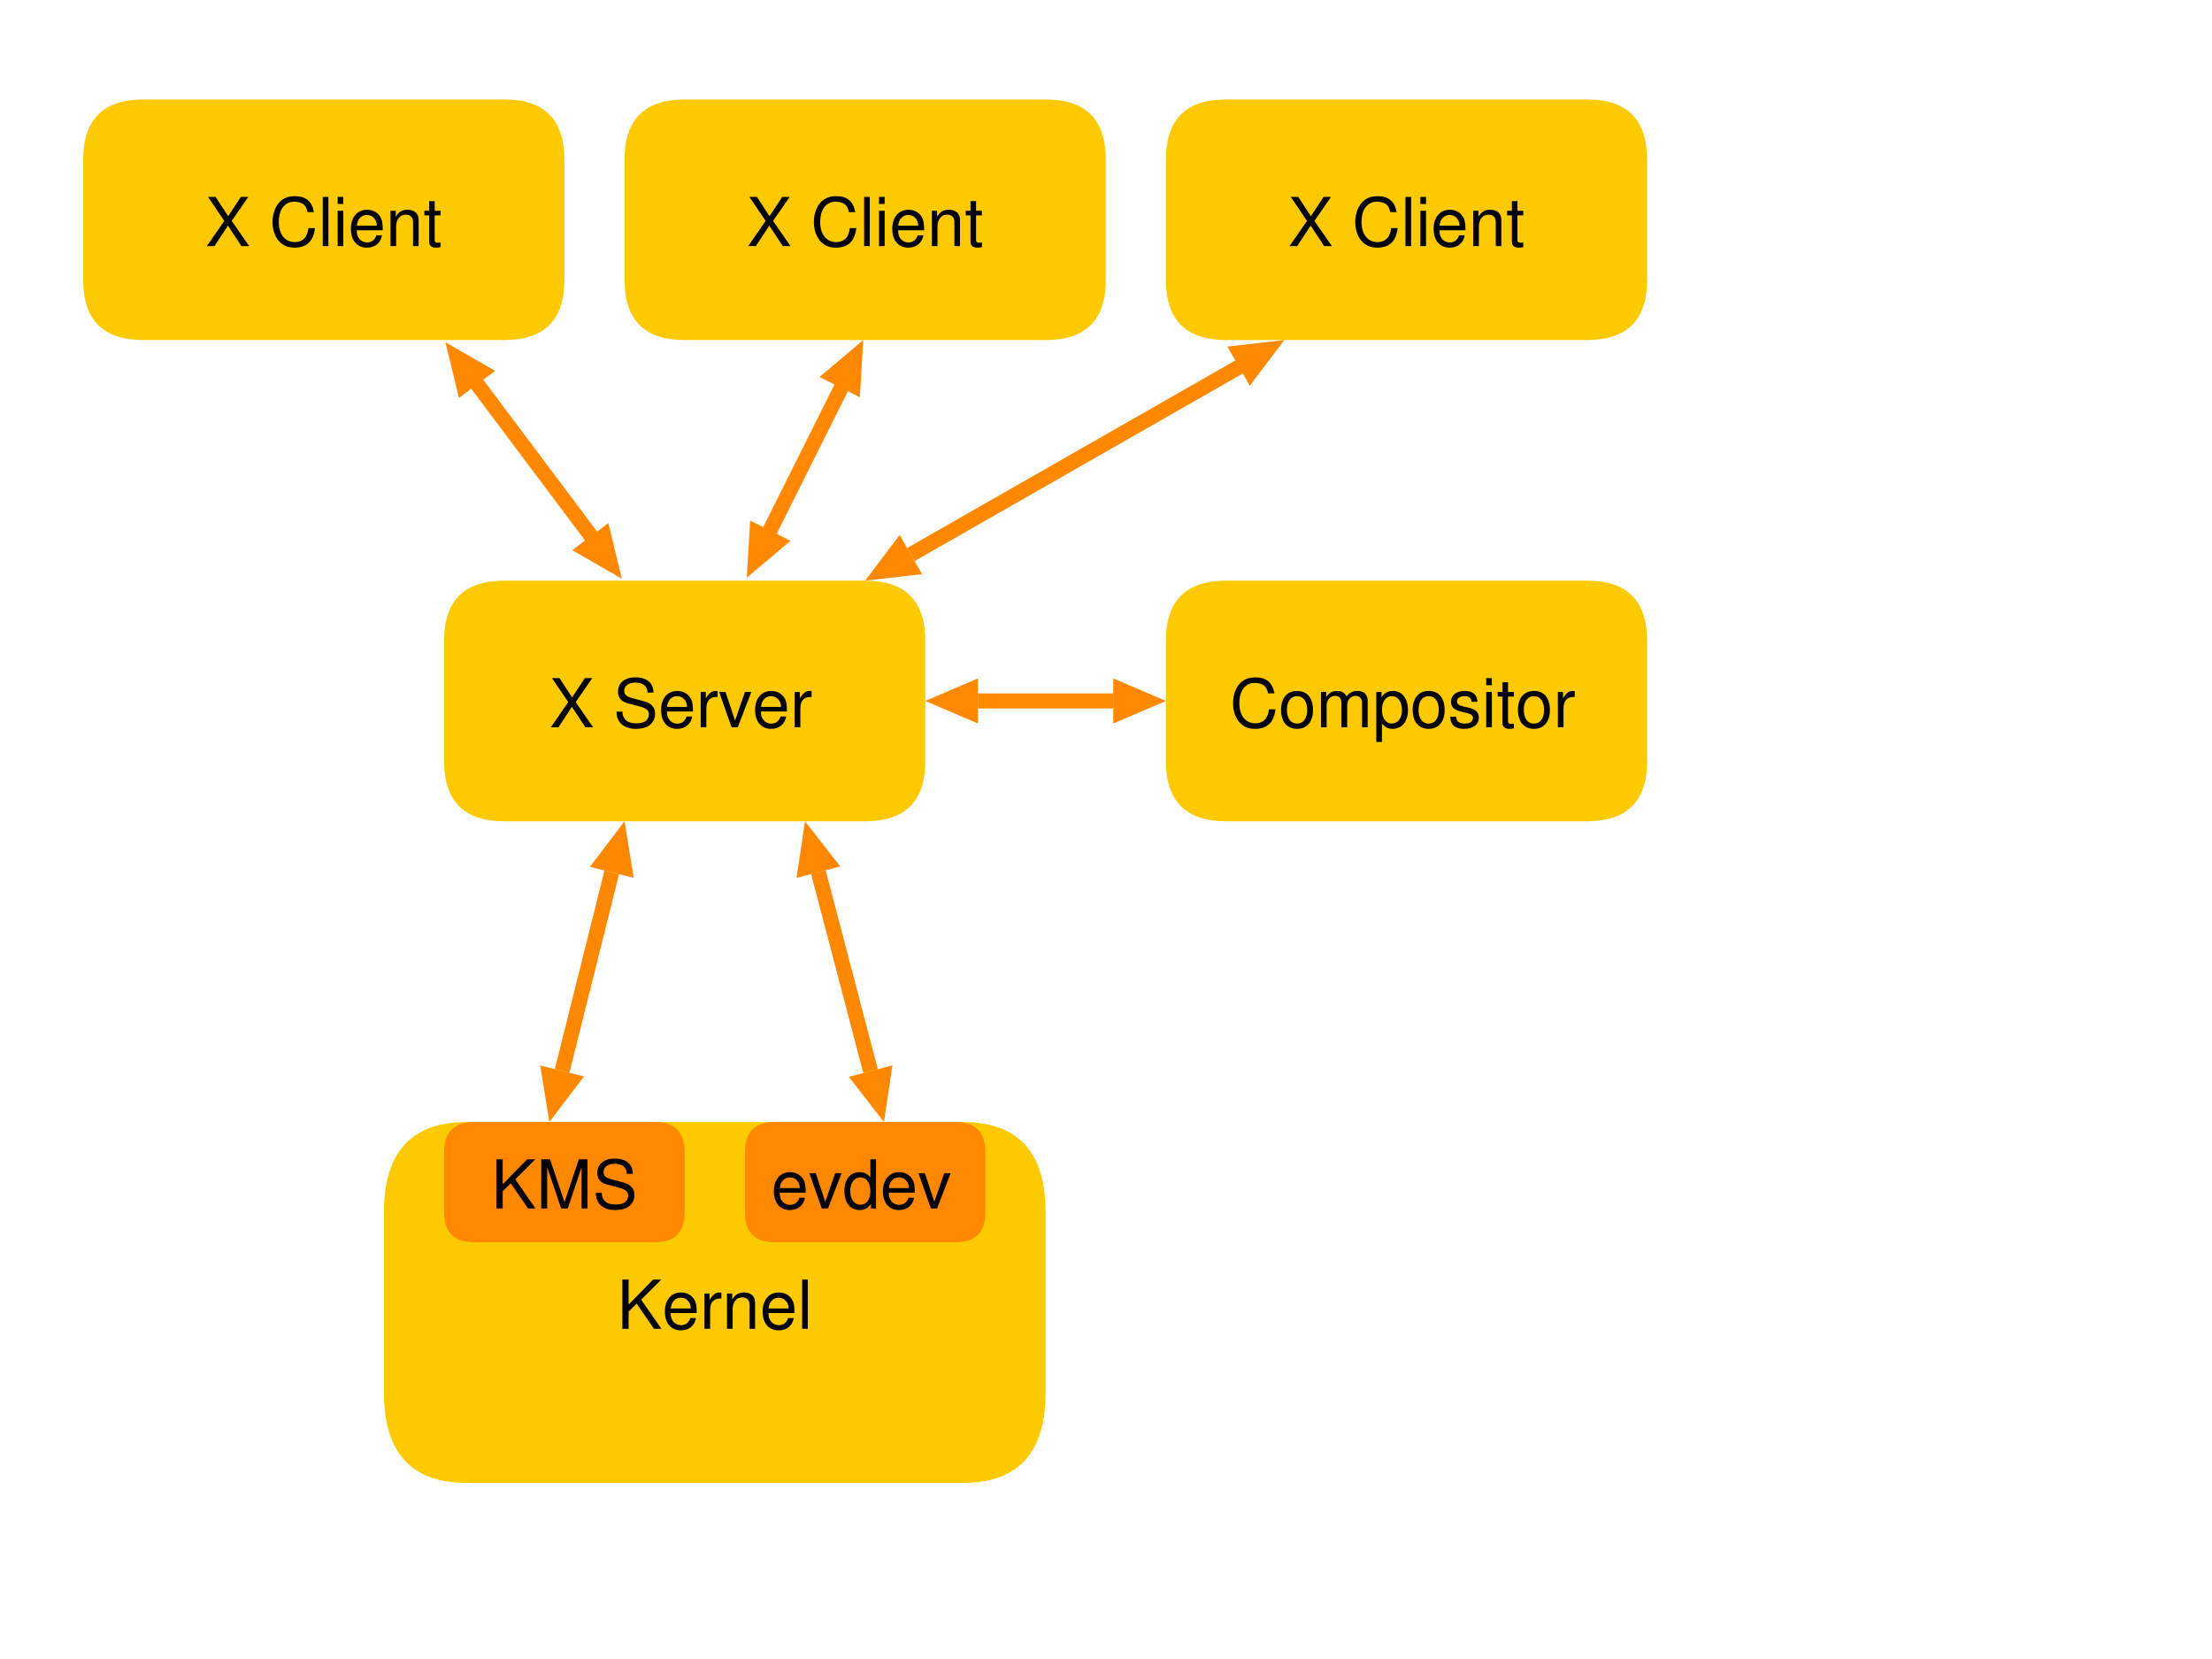 <?xml version="1.0" encoding="UTF-8" standalone="no"?>
<!-- Created with sK1/UniConvertor (http://sk1project.org/) -->

<svg
   xmlns:dc="http://purl.org/dc/elements/1.1/"
   xmlns:cc="http://creativecommons.org/ns#"
   xmlns:rdf="http://www.w3.org/1999/02/22-rdf-syntax-ns#"
   xmlns:svg="http://www.w3.org/2000/svg"
   xmlns="http://www.w3.org/2000/svg"
   xmlns:sodipodi="http://sodipodi.sourceforge.net/DTD/sodipodi-0.dtd"
   xmlns:inkscape="http://www.inkscape.org/namespaces/inkscape"
   width="1024"
   height="768"
   viewBox="0 0 819.2 614.4"
   id="svg3205"
   version="1.1"
   inkscape:version="0.48.2 r9819"
   sodipodi:docname="xarch.svg"
   style="fill-rule:evenodd"
   inkscape:export-filename="/home/neil/c/guadec-2012/xarch.png"
   inkscape:export-xdpi="90"
   inkscape:export-ydpi="90">
  <sodipodi:namedview
     pagecolor="#000000"
     bordercolor="#666666"
     borderopacity="1"
     objecttolerance="10"
     gridtolerance="10"
     guidetolerance="10"
     inkscape:pageopacity="1"
     inkscape:pageshadow="2"
     inkscape:window-width="1078"
     inkscape:window-height="708"
     id="namedview3359"
     showgrid="false"
     inkscape:zoom="0.56163429"
     inkscape:cx="383.63813"
     inkscape:cy="538.12215"
     inkscape:window-x="207"
     inkscape:window-y="27"
     inkscape:window-maximized="0"
     inkscape:current-layer="svg3205" />
  <defs
     id="defs3207">
    <marker
       id="ArrowEnd"
       viewBox="0 0 10 10"
       refX="0"
       refY="5"
       markerUnits="strokeWidth"
       markerWidth="4"
       markerHeight="3"
       orient="auto">
      <path
         d="M 0,0 10,5 0,10 z"
         id="path3210"
         inkscape:connector-curvature="0" />
    </marker>
    <marker
       id="ArrowStart"
       viewBox="0 0 10 10"
       refX="10"
       refY="5"
       markerUnits="strokeWidth"
       markerWidth="4"
       markerHeight="3"
       orient="auto">
      <path
         d="M 10,0 0,5 10,10 z"
         id="path3213"
         inkscape:connector-curvature="0" />
    </marker>
  </defs>
  <path
     inkscape:connector-curvature="0"
     id="path3217"
     d="m 30.808,59.107 0,44.553 c 0,14.851 7.426,22.277 22.277,22.277 l 133.66,0 c 14.851,0 22.277,-7.426 22.277,-22.277 l 0,-44.553 c 0,-14.861 -7.426,-22.277 -22.277,-22.277 l -133.66,0 c -14.851,0 -22.277,7.415 -22.277,22.277 z"
     style="fill:#fdca01;stroke:none;fill-opacity:1" />
  <path
     inkscape:connector-curvature="0"
     id="path3225"
     d="m 85.814,81.81 6.149,-8.896 -2.746,0 -4.718,7.156 -4.68,-7.156 -2.785,0 6.033,8.896 -6.459,9.319 2.823,0 4.989,-7.579 4.989,7.579 2.862,0 -6.458,-9.319 z m 30.437,-3.25 c -0.696,-3.983 -3.017,-5.916 -7,-5.916 -2.437,0 -4.409,0.772 -5.762,2.243 -1.663,1.817 -2.553,4.408 -2.553,7.349 0,3.015 0.928,5.569 2.63,7.346 1.431,1.433 3.21,2.129 5.569,2.129 4.448,0 6.961,-2.398 7.503,-7.232 l -2.398,0 c -0.193,1.277 -0.464,2.126 -0.812,2.824 -0.773,1.507 -2.32,2.359 -4.254,2.359 -3.636,0 -5.917,-2.901 -5.917,-7.426 0,-4.681 2.205,-7.542 5.724,-7.542 1.47,0 2.823,0.426 3.597,1.121 0.657,0.619 1.044,1.391 1.315,2.745 l 2.359,0 z m 5.366,-5.646 -2.088,0 0,18.215 2.088,0 0,-18.215 z m 5.521,5.143 -2.089,0 0,13.071 2.089,0 0,-13.071 z m 0,-5.143 -2.089,0 0,2.631 2.089,0 0,-2.631 z m 14.609,12.376 c 0,-2.01 -0.155,-3.21 -0.503,-4.176 -0.851,-2.129 -2.862,-3.443 -5.298,-3.443 -3.636,0 -5.995,2.785 -5.995,7.077 0,4.294 2.282,6.963 5.917,6.963 3.017,0 5.105,-1.703 5.608,-4.564 l -2.088,0 c -0.58,1.74 -1.74,2.631 -3.442,2.631 -1.315,0 -2.437,-0.582 -3.133,-1.703 -0.503,-0.735 -0.657,-1.47 -0.696,-2.785 l 9.63,0 z m -9.591,-1.7 c 0.193,-2.438 1.663,-3.985 3.751,-3.985 2.05,0 3.636,1.703 3.636,3.829 0,0.04 0,0.116 -0.039,0.156 l -7.348,0 z m 12.463,-5.532 0,13.071 2.088,0 0,-7.23 c 0,-2.671 1.431,-4.411 3.558,-4.411 1.663,0 2.707,1.007 2.707,2.592 l 0,9.049 2.05,0 0,-9.901 c 0,-2.166 -1.624,-3.557 -4.138,-3.557 -1.934,0 -3.171,0.735 -4.332,2.592 l 0,-2.205 -1.934,0 z m 18.535,0 -2.166,0 0,-3.596 -2.05,0 0,3.596 -1.779,0 0,1.703 1.779,0 0,9.861 c 0,1.314 0.89,2.089 2.514,2.089 0.503,0 1.006,-0.04 1.702,-0.193 l 0,-1.74 c -0.271,0.077 -0.619,0.114 -1.006,0.114 -0.89,0 -1.16,-0.27 -1.16,-1.198 l 0,-8.933 2.166,0 0,-1.703 z m 0.619,13.071"
     style="fill:#000000;stroke:none" />
  <path
     inkscape:connector-curvature="0"
     id="path3227"
     d="m 231.298,59.107 0,44.553 c 0,14.851 7.426,22.277 22.277,22.277 l 133.66,0 c 14.851,0 22.277,-7.426 22.277,-22.277 l 0,-44.553 c 0,-14.861 -7.426,-22.277 -22.277,-22.277 l -133.66,0 c -14.851,0 -22.277,7.415 -22.277,22.277 z"
     style="fill:#fdca01;stroke:none;fill-opacity:1" />
  <path
     inkscape:connector-curvature="0"
     id="path3235"
     d="m 286.304,81.81 6.148,-8.896 -2.745,0 -4.72,7.156 -4.678,-7.156 -2.785,0 6.032,8.896 -6.458,9.319 2.824,0 4.987,-7.579 4.99,7.579 2.861,0 -6.458,-9.319 z m 30.437,-3.25 c -0.698,-3.983 -3.017,-5.916 -7.002,-5.916 -2.436,0 -4.408,0.772 -5.762,2.243 -1.663,1.817 -2.552,4.408 -2.552,7.349 0,3.015 0.928,5.569 2.631,7.346 1.431,1.433 3.208,2.129 5.569,2.129 4.445,0 6.96,-2.398 7.502,-7.232 l -2.398,0 c -0.193,1.277 -0.463,2.126 -0.812,2.824 -0.775,1.507 -2.322,2.359 -4.255,2.359 -3.636,0 -5.916,-2.901 -5.916,-7.426 0,-4.681 2.203,-7.542 5.723,-7.542 1.47,0 2.824,0.426 3.596,1.121 0.658,0.619 1.045,1.391 1.314,2.745 l 2.361,0 z m 5.366,-5.646 -2.089,0 0,18.215 2.089,0 0,-18.215 z m 5.52,5.143 -2.089,0 0,13.071 2.089,0 0,-13.071 z m 0,-5.143 -2.089,0 0,2.631 2.089,0 0,-2.631 z m 14.609,12.376 c 0,-2.01 -0.153,-3.21 -0.502,-4.176 -0.851,-2.129 -2.861,-3.443 -5.297,-3.443 -3.636,0 -5.995,2.785 -5.995,7.077 0,4.294 2.282,6.963 5.916,6.963 3.017,0 5.106,-1.703 5.609,-4.564 l -2.089,0 c -0.579,1.74 -1.74,2.631 -3.441,2.631 -1.317,0 -2.438,-0.582 -3.134,-1.703 -0.502,-0.735 -0.658,-1.47 -0.696,-2.785 l 9.628,0 z m -9.591,-1.7 c 0.193,-2.438 1.663,-3.985 3.752,-3.985 2.049,0 3.636,1.703 3.636,3.829 0,0.04 0,0.116 -0.04,0.156 l -7.349,0 z m 12.463,-5.532 0,13.071 2.089,0 0,-7.23 c 0,-2.671 1.431,-4.411 3.559,-4.411 1.663,0 2.705,1.007 2.705,2.592 l 0,9.049 2.052,0 0,-9.901 c 0,-2.166 -1.626,-3.557 -4.139,-3.557 -1.936,0 -3.173,0.735 -4.332,2.592 l 0,-2.205 -1.936,0 z m 18.537,0 -2.166,0 0,-3.596 -2.049,0 0,3.596 -1.78,0 0,1.703 1.78,0 0,9.861 c 0,1.314 0.889,2.089 2.512,2.089 0.502,0 1.007,-0.04 1.703,-0.193 l 0,-1.74 c -0.272,0.077 -0.619,0.114 -1.007,0.114 -0.889,0 -1.158,-0.27 -1.158,-1.198 l 0,-8.933 2.166,0 0,-1.703 z m 0.619,13.071"
     style="fill:#000000;stroke:none" />
  <path
     inkscape:connector-curvature="0"
     id="path3237"
     d="m 431.788,59.107 0,44.553 c 0,14.851 7.426,22.277 22.277,22.277 l 133.66,0 c 14.851,0 22.277,-7.426 22.277,-22.277 l 0,-44.553 c 0,-14.861 -7.426,-22.277 -22.277,-22.277 l -133.66,0 c -14.851,0 -22.277,7.415 -22.277,22.277 z"
     style="fill:#fdca01;stroke:none;fill-opacity:1" />
  <path
     inkscape:connector-curvature="0"
     id="path3245"
     d="m 486.794,81.81 6.148,-8.896 -2.745,0 -4.72,7.156 -4.678,-7.156 -2.785,0 6.032,8.896 -6.458,9.319 2.824,0 4.987,-7.579 4.99,7.579 2.861,0 -6.458,-9.319 z m 30.437,-3.25 c -0.698,-3.983 -3.017,-5.916 -7.002,-5.916 -2.436,0 -4.408,0.772 -5.762,2.243 -1.663,1.817 -2.552,4.408 -2.552,7.349 0,3.015 0.928,5.569 2.631,7.346 1.431,1.433 3.208,2.129 5.569,2.129 4.445,0 6.96,-2.398 7.502,-7.232 l -2.398,0 c -0.193,1.277 -0.463,2.126 -0.812,2.824 -0.775,1.507 -2.322,2.359 -4.255,2.359 -3.636,0 -5.916,-2.901 -5.916,-7.426 0,-4.681 2.203,-7.542 5.723,-7.542 1.47,0 2.824,0.426 3.596,1.121 0.658,0.619 1.045,1.391 1.314,2.745 l 2.361,0 z m 5.366,-5.646 -2.089,0 0,18.215 2.089,0 0,-18.215 z m 5.52,5.143 -2.089,0 0,13.071 2.089,0 0,-13.071 z m 0,-5.143 -2.089,0 0,2.631 2.089,0 0,-2.631 z m 14.609,12.376 c 0,-2.01 -0.153,-3.21 -0.502,-4.176 -0.851,-2.129 -2.861,-3.443 -5.297,-3.443 -3.636,0 -5.995,2.785 -5.995,7.077 0,4.294 2.282,6.963 5.916,6.963 3.017,0 5.106,-1.703 5.609,-4.564 l -2.089,0 c -0.579,1.74 -1.74,2.631 -3.441,2.631 -1.317,0 -2.438,-0.582 -3.134,-1.703 -0.502,-0.735 -0.658,-1.47 -0.696,-2.785 l 9.628,0 z m -9.591,-1.7 c 0.193,-2.438 1.663,-3.985 3.752,-3.985 2.049,0 3.636,1.703 3.636,3.829 0,0.04 0,0.116 -0.04,0.156 l -7.349,0 z m 12.463,-5.532 0,13.071 2.089,0 0,-7.23 c 0,-2.671 1.431,-4.411 3.559,-4.411 1.663,0 2.705,1.007 2.705,2.592 l 0,9.049 2.052,0 0,-9.901 c 0,-2.166 -1.626,-3.557 -4.138,-3.557 -1.936,0 -3.173,0.735 -4.332,2.592 l 0,-2.205 -1.936,0 z m 18.537,0 -2.166,0 0,-3.596 -2.049,0 0,3.596 -1.78,0 0,1.703 1.78,0 0,9.861 c 0,1.314 0.889,2.089 2.512,2.089 0.502,0 1.007,-0.04 1.703,-0.193 l 0,-1.74 c -0.272,0.077 -0.619,0.114 -1.007,0.114 -0.889,0 -1.158,-0.27 -1.158,-1.198 l 0,-8.933 2.166,0 0,-1.703 z m 0.619,13.071"
     style="fill:#000000;stroke:none" />
  <path
     inkscape:connector-curvature="0"
     id="path3247"
     d="m 164.468,237.321 0,44.554 c 0,14.851 7.426,22.277 22.277,22.277 l 133.66,0 c 14.851,0 22.277,-7.426 22.277,-22.277 l 0,-44.554 c 0,-14.861 -7.426,-22.277 -22.277,-22.277 l -133.66,0 c -14.851,0 -22.277,7.415 -22.277,22.277 z"
     style="fill:#fdca01;stroke:none;fill-opacity:1" />
  <path
     inkscape:connector-curvature="0"
     id="path3255"
     d="m 213.198,260.023 6.149,-8.896 -2.746,0 -4.718,7.156 -4.68,-7.156 -2.785,0 6.033,8.896 -6.458,9.32 2.823,0 4.989,-7.58 4.989,7.58 2.862,0 -6.459,-9.32 z m 28.813,-3.52 c -0.039,-3.596 -2.475,-5.646 -6.691,-5.646 -3.984,0 -6.459,2.049 -6.459,5.336 0,2.205 1.199,3.596 3.558,4.255 l 4.525,1.198 c 2.321,0.579 3.365,1.508 3.365,2.941 0,0.965 -0.541,1.97 -1.315,2.512 -0.696,0.502 -1.856,0.775 -3.326,0.775 -1.972,0 -3.326,-0.465 -4.215,-1.51 -0.657,-0.812 -0.967,-1.7 -0.928,-2.822 l -2.204,0 c 0.039,1.663 0.348,2.785 1.083,3.79 1.238,1.7 3.326,2.592 6.11,2.592 2.166,0 3.945,-0.502 5.105,-1.394 1.238,-0.965 2.011,-2.592 2.011,-4.176 0,-2.243 -1.392,-3.906 -3.867,-4.565 l -4.563,-1.238 c -2.205,-0.579 -3.017,-1.277 -3.017,-2.708 0,-1.817 1.624,-3.054 4.061,-3.054 2.9,0 4.525,1.314 4.563,3.713 l 2.204,0 z m 14.618,7 c 0,-2.01 -0.153,-3.211 -0.502,-4.176 -0.85,-2.129 -2.861,-3.443 -5.298,-3.443 -3.635,0 -5.994,2.785 -5.994,7.077 0,4.294 2.282,6.963 5.917,6.963 3.017,0 5.105,-1.703 5.608,-4.564 l -2.089,0 c -0.58,1.74 -1.74,2.631 -3.442,2.631 -1.315,0 -2.437,-0.582 -3.133,-1.703 -0.503,-0.735 -0.657,-1.47 -0.696,-2.785 l 9.629,0 z m -9.59,-1.701 c 0.193,-2.438 1.663,-3.985 3.751,-3.985 2.05,0 3.636,1.703 3.636,3.829 0,0.04 0,0.116 -0.039,0.156 l -7.348,0 z m 12.464,-5.532 0,13.072 2.087,0 0,-6.807 c 0,-1.857 0.465,-3.094 1.47,-3.79 0.658,-0.502 1.277,-0.619 2.708,-0.656 l 0,-2.129 c -0.349,-0.037 -0.502,-0.077 -0.775,-0.077 -1.354,0 -2.396,0.812 -3.596,2.745 l 0,-2.359 -1.894,0 z m 13.72,13.072 5.027,-13.072 -2.359,0 -3.676,10.597 -3.52,-10.597 -2.359,0 4.604,13.072 2.282,0 z m 18.215,-5.839 c 0,-2.01 -0.156,-3.211 -0.502,-4.176 -0.851,-2.129 -2.861,-3.443 -5.299,-3.443 -3.636,0 -5.995,2.785 -5.995,7.077 0,4.294 2.282,6.963 5.918,6.963 3.017,0 5.104,-1.703 5.609,-4.564 l -2.089,0 c -0.582,1.74 -1.74,2.631 -3.443,2.631 -1.314,0 -2.436,-0.582 -3.131,-1.703 -0.505,-0.735 -0.658,-1.47 -0.698,-2.785 l 9.631,0 z m -9.591,-1.701 c 0.193,-2.438 1.663,-3.985 3.752,-3.985 2.049,0 3.634,1.703 3.634,3.829 0,0.04 0,0.116 -0.037,0.156 l -7.349,0 z m 12.463,-5.532 0,13.072 2.089,0 0,-6.807 c 0,-1.857 0.463,-3.094 1.47,-3.79 0.656,-0.502 1.275,-0.619 2.705,-0.656 l 0,-2.129 c -0.347,-0.037 -0.502,-0.077 -0.772,-0.077 -1.354,0 -2.398,0.812 -3.596,2.745 l 0,-2.359 -1.896,0 z m 6.604,13.072"
     style="fill:#000000;stroke:none" />
  <path
     inkscape:connector-curvature="0"
     id="path3257"
     d="m 431.788,237.321 0,44.554 c 0,14.851 7.426,22.277 22.277,22.277 l 133.66,0 c 14.851,0 22.277,-7.426 22.277,-22.277 l 0,-44.554 c 0,-14.861 -7.426,-22.277 -22.277,-22.277 l -133.66,0 c -14.851,0 -22.277,7.415 -22.277,22.277 z"
     style="fill:#fdca01;stroke:none;color:#000000;fill-opacity:1;fill-rule:nonzero;marker:none;visibility:visible;display:inline;overflow:visible;enable-background:accumulate" />
  <path
     inkscape:connector-curvature="0"
     id="path3265"
     d="m 471.97,256.773 c -0.696,-3.983 -3.015,-5.916 -7,-5.916 -2.436,0 -4.408,0.772 -5.762,2.243 -1.663,1.817 -2.552,4.408 -2.552,7.349 0,3.015 0.928,5.57 2.629,7.347 1.433,1.433 3.21,2.129 5.569,2.129 4.448,0 6.963,-2.398 7.505,-7.232 l -2.398,0 c -0.193,1.277 -0.465,2.126 -0.812,2.824 -0.775,1.507 -2.322,2.359 -4.255,2.359 -3.636,0 -5.918,-2.901 -5.918,-7.426 0,-4.681 2.205,-7.542 5.725,-7.542 1.47,0 2.824,0.426 3.596,1.121 0.658,0.619 1.045,1.391 1.314,2.745 l 2.359,0 z m 8.383,-0.889 c -3.673,0 -5.918,2.629 -5.918,7 0,4.408 2.205,7.039 5.918,7.039 3.673,0 5.918,-2.631 5.918,-6.923 0,-4.525 -2.166,-7.117 -5.918,-7.117 z m 0,1.933 c 2.359,0 3.752,1.896 3.752,5.144 0,3.094 -1.431,5.03 -3.752,5.03 -2.319,0 -3.752,-1.936 -3.752,-5.106 0,-3.134 1.433,-5.067 3.752,-5.067 z m 8.866,-1.547 0,13.072 2.089,0 0,-8.198 c 0,-1.896 1.391,-3.443 3.094,-3.443 1.547,0 2.398,0.968 2.398,2.631 l 0,9.01 2.126,0 0,-8.198 c 0,-1.896 1.354,-3.443 3.054,-3.443 1.51,0 2.438,0.968 2.438,2.631 l 0,9.01 2.089,0 0,-9.822 c 0,-2.322 -1.354,-3.636 -3.792,-3.636 -1.74,0 -2.822,0.542 -4.022,2.01 -0.772,-1.391 -1.817,-2.01 -3.52,-2.01 -1.74,0 -2.898,0.658 -4.022,2.243 l 0,-1.856 -1.933,0 z m 20.487,18.527 2.089,0 0,-6.846 c 1.084,1.354 2.322,1.973 4.022,1.973 3.366,0 5.609,-2.747 5.609,-6.883 0,-4.411 -2.166,-7.156 -5.646,-7.156 -1.743,0 -3.173,0.812 -4.138,2.359 l 0,-1.973 -1.936,0 0,18.527 z m 5.725,-16.98 c 2.319,0 3.789,2.049 3.789,5.144 0,2.978 -1.507,4.99 -3.789,4.99 -2.166,0 -3.636,-1.973 -3.636,-5.067 0,-3.055 1.47,-5.067 3.636,-5.067 z m 13.661,-1.933 c -3.673,0 -5.916,2.629 -5.916,7 0,4.408 2.203,7.039 5.916,7.039 3.676,0 5.918,-2.631 5.918,-6.923 0,-4.525 -2.166,-7.117 -5.918,-7.117 z m 0,1.933 c 2.361,0 3.752,1.896 3.752,5.144 0,3.094 -1.431,5.03 -3.752,5.03 -2.319,0 -3.75,-1.936 -3.75,-5.106 0,-3.134 1.431,-5.067 3.75,-5.067 z m 18.071,2.089 c -0.037,-2.592 -1.74,-4.022 -4.757,-4.022 -3.054,0 -5.027,1.587 -5.027,3.983 0,2.049 1.045,3.018 4.138,3.792 l 1.973,0.463 c 1.431,0.349 2.01,0.889 2.01,1.817 0,1.238 -1.198,2.052 -3.054,2.052 -1.121,0 -2.049,-0.309 -2.592,-0.851 -0.309,-0.386 -0.463,-0.775 -0.579,-1.703 l -2.205,0 c 0.116,3.017 1.78,4.487 5.223,4.487 3.287,0 5.374,-1.624 5.374,-4.138 0,-1.973 -1.082,-3.017 -3.673,-3.674 l -2.01,-0.465 c -1.703,-0.386 -2.398,-0.928 -2.398,-1.856 0,-1.198 1.045,-1.973 2.745,-1.973 1.663,0 2.592,0.696 2.631,2.089 l 2.203,0 z m 5.339,-3.636 -2.089,0 0,13.072 2.089,0 0,-13.072 z m 0,-5.143 -2.089,0 0,2.631 2.089,0 0,-2.631 z m 8.148,5.143 -2.163,0 0,-3.596 -2.052,0 0,3.596 -1.777,0 0,1.703 1.777,0 0,9.862 c 0,1.314 0.891,2.089 2.515,2.089 0.502,0 1.005,-0.04 1.7,-0.193 l 0,-1.74 c -0.27,0.077 -0.619,0.114 -1.005,0.114 -0.889,0 -1.158,-0.27 -1.158,-1.198 l 0,-8.933 2.163,0 0,-1.703 z m 7.426,-0.386 c -3.673,0 -5.916,2.629 -5.916,7 0,4.408 2.203,7.039 5.916,7.039 3.676,0 5.918,-2.631 5.918,-6.923 0,-4.525 -2.166,-7.117 -5.918,-7.117 z m 0,1.933 c 2.361,0 3.752,1.896 3.752,5.144 0,3.094 -1.431,5.03 -3.752,5.03 -2.319,0 -3.75,-1.936 -3.75,-5.106 0,-3.134 1.431,-5.067 3.75,-5.067 z m 8.869,-1.547 0,13.072 2.087,0 0,-6.807 c 0,-1.857 0.465,-3.094 1.47,-3.79 0.658,-0.502 1.277,-0.619 2.708,-0.656 l 0,-2.129 c -0.349,-0.037 -0.502,-0.077 -0.775,-0.077 -1.354,0 -2.396,0.812 -3.596,2.745 l 0,-2.359 -1.894,0 z m 6.601,13.072"
     style="fill:#000000;stroke:none" />
  <path
     inkscape:connector-curvature="0"
     id="path3267"
     d="M 219.599,199.448 176.167,141.534"
     style="fill:none;stroke:#ff8800;stroke-width:5.569;stroke-opacity:1" />
  <path
     inkscape:connector-curvature="0"
     id="path3277"
     d="m 284.571,197.611 27.113,-54.241"
     style="fill:none;stroke:#ff8800;stroke-width:5.569;stroke-opacity:1" />
  <path
     inkscape:connector-curvature="0"
     id="path3279"
     d="m 276.564,213.976 1.247,-21.175 14.938,7.475 -16.185,13.7 z"
     style="fill:#ff8800;fill-opacity:1;stroke:none;color:#000000;fill-rule:nonzero;stroke-width:1;marker:none;visibility:visible;display:inline;overflow:visible;enable-background:accumulate" />
  <path
     inkscape:connector-curvature="0"
     id="path3283"
     d="m 319.692,125.937 -1.248,21.165 -14.938,-7.465 16.185,-13.7 z"
     style="fill:#ff8800;fill-opacity:1;stroke:none;color:#000000;fill-rule:nonzero;stroke-width:1;marker:none;visibility:visible;display:inline;overflow:visible;enable-background:accumulate" />
  <path
     inkscape:connector-curvature="0"
     id="path3287"
     d="M 337.325,205.376 459.421,135.605"
     style="fill:none;stroke:#ff8800;stroke-width:5.569;stroke-opacity:1" />
  <path
     inkscape:connector-curvature="0"
     id="path3289"
     d="m 320.405,215.044 12.782,-16.93 8.287,14.512 -21.069,2.418 z"
     style="fill:#ff8800;fill-opacity:1;stroke:none;color:#000000;fill-rule:nonzero;stroke-width:1;marker:none;visibility:visible;display:inline;overflow:visible;enable-background:accumulate" />
  <path
     inkscape:connector-curvature="0"
     id="path3293"
     d="m 475.629,125.937 -12.782,16.92 -8.287,-14.502 21.069,-2.418 z"
     style="fill:#ff8800;fill-opacity:1;stroke:none;color:#000000;fill-rule:nonzero;stroke-width:1;marker:none;visibility:visible;display:inline;overflow:visible;enable-background:accumulate" />
  <path
     inkscape:connector-curvature="0"
     id="path3297"
     d="m 362.173,259.597 50.122,0"
     style="fill:none;stroke:#ff8800;stroke-width:5.569;stroke-opacity:1" />
  <path
     inkscape:connector-curvature="0"
     id="path3299"
     d="m 342.681,259.597 19.492,-8.354 0,16.708 -19.492,-8.354 z"
     style="fill:#ff8800;fill-opacity:1;stroke:none;color:#000000;fill-rule:nonzero;stroke-width:1;marker:none;visibility:visible;display:inline;overflow:visible;enable-background:accumulate" />
  <path
     inkscape:connector-curvature="0"
     id="path3303"
     d="m 431.788,259.597 -19.492,8.354 0,-16.708 19.492,8.354 z"
     style="fill:#ff8800;fill-opacity:1;stroke:none;color:#000000;fill-rule:nonzero;stroke-width:1;marker:none;visibility:visible;display:inline;overflow:visible;enable-background:accumulate" />
  <path
     inkscape:connector-curvature="0"
     id="path3307"
     d="m 142.191,448.949 0,66.83 c 0,22.277 10.21,33.415 30.63,33.415 l 183.782,0 c 20.42,0 30.63,-11.138 30.63,-33.415 l 0,-66.83 c 0,-22.277 -10.21,-33.415 -30.63,-33.415 l -183.782,0 c -20.42,0 -30.63,11.138 -30.63,33.415 z"
     style="fill:#fdca01;stroke:none;color:#000000;fill-opacity:1;fill-rule:nonzero;marker:none;visibility:visible;display:inline;overflow:visible;enable-background:accumulate" />
  <path
     inkscape:connector-curvature="0"
     id="path3315"
     d="m 232.806,485.728 2.978,-2.938 6.42,9.319 2.746,0 -7.503,-10.789 7.426,-7.426 -3.017,0 -9.05,9.242 0,-9.242 -2.32,0 0,18.215 2.32,0 0,-6.381 z m 25.216,0.542 c 0,-2.01 -0.156,-3.21 -0.502,-4.176 -0.851,-2.129 -2.863,-3.443 -5.299,-3.443 -3.635,0 -5.995,2.785 -5.995,7.077 0,4.294 2.282,6.963 5.917,6.963 3.017,0 5.104,-1.703 5.609,-4.564 l -2.09,0 c -0.58,1.74 -1.741,2.631 -3.442,2.631 -1.315,0 -2.436,-0.582 -3.133,-1.703 -0.503,-0.735 -0.657,-1.47 -0.696,-2.785 l 9.63,0 z m -9.592,-1.7 c 0.193,-2.438 1.663,-3.985 3.751,-3.985 2.05,0 3.635,1.703 3.635,3.829 0,0.04 0,0.116 -0.039,0.156 l -7.348,0 z m 12.463,-5.532 0,13.071 2.089,0 0,-6.807 c 0,-1.856 0.463,-3.094 1.47,-3.789 0.656,-0.502 1.275,-0.619 2.705,-0.656 l 0,-2.129 c -0.347,-0.037 -0.502,-0.077 -0.772,-0.077 -1.354,0 -2.398,0.812 -3.596,2.745 l 0,-2.359 -1.896,0 z m 8.344,0 0,13.071 2.089,0 0,-7.23 c 0,-2.671 1.431,-4.411 3.557,-4.411 1.663,0 2.708,1.007 2.708,2.592 l 0,9.049 2.049,0 0,-9.901 c 0,-2.166 -1.624,-3.557 -4.138,-3.557 -1.933,0 -3.171,0.735 -4.332,2.592 l 0,-2.205 -1.933,0 z m 24.994,7.232 c 0,-2.01 -0.156,-3.21 -0.502,-4.176 -0.851,-2.129 -2.864,-3.443 -5.299,-3.443 -3.636,0 -5.995,2.785 -5.995,7.077 0,4.294 2.282,6.963 5.918,6.963 3.017,0 5.104,-1.703 5.606,-4.564 l -2.087,0 c -0.582,1.74 -1.74,2.631 -3.443,2.631 -1.314,0 -2.436,-0.582 -3.134,-1.703 -0.502,-0.735 -0.656,-1.47 -0.696,-2.785 l 9.631,0 z m -9.591,-1.7 c 0.193,-2.438 1.663,-3.985 3.75,-3.985 2.052,0 3.636,1.703 3.636,3.829 0,0.04 0,0.116 -0.037,0.156 l -7.349,0 z m 14.512,-10.675 -2.089,0 0,18.215 2.089,0 0,-18.215 z m 1.77,18.215"
     style="fill:#000000;stroke:none" />
  <path
     inkscape:connector-curvature="0"
     id="path3317"
     d="m 164.468,426.673 0,22.277 c 0,7.416 3.713,11.138 11.138,11.138 l 66.83,0 c 7.426,0 11.138,-3.723 11.138,-11.138 l 0,-22.277 c 0,-7.426 -3.713,-11.138 -11.138,-11.138 l -66.83,0 c -7.426,0 -11.138,3.713 -11.138,11.138 z"
     style="fill:#ff8800;stroke:none;color:#000000;fill-opacity:1;fill-rule:nonzero;marker:none;visibility:visible;display:inline;overflow:visible;enable-background:accumulate" />
  <path
     inkscape:connector-curvature="0"
     id="path3325"
     d="m 186.174,441.175 2.978,-2.938 6.42,9.319 2.746,0 -7.503,-10.789 7.426,-7.426 -3.017,0 -9.05,9.242 0,-9.242 -2.32,0 0,18.215 2.32,0 0,-6.381 z m 24.094,6.381 5.105,-15.237 0,15.237 2.204,0 0,-18.215 -3.21,0 -5.299,15.856 -5.376,-15.856 -3.249,0 0,18.215 2.204,0 0,-15.237 5.182,15.237 2.437,0 z m 24.085,-12.839 c -0.039,-3.596 -2.475,-5.646 -6.691,-5.646 -3.983,0 -6.458,2.049 -6.458,5.336 0,2.205 1.199,3.596 3.558,4.255 l 4.525,1.198 c 2.32,0.579 3.365,1.507 3.365,2.941 0,0.965 -0.542,1.97 -1.315,2.512 -0.696,0.502 -1.856,0.775 -3.326,0.775 -1.972,0 -3.326,-0.465 -4.215,-1.51 -0.658,-0.812 -0.967,-1.7 -0.928,-2.822 l -2.205,0 c 0.039,1.663 0.348,2.785 1.083,3.789 1.238,1.7 3.326,2.592 6.111,2.592 2.166,0 3.945,-0.502 5.105,-1.394 1.238,-0.965 2.011,-2.592 2.011,-4.176 0,-2.243 -1.392,-3.906 -3.867,-4.564 l -4.564,-1.238 c -2.204,-0.579 -3.017,-1.277 -3.017,-2.708 0,-1.817 1.624,-3.054 4.061,-3.054 2.901,0 4.525,1.314 4.564,3.713 l 2.204,0 z m 1.818,12.839"
     style="fill:#000000;stroke:none" />
  <path
     inkscape:connector-curvature="0"
     id="path3327"
     d="m 275.851,426.673 0,22.277 c 0,7.416 3.713,11.138 11.138,11.138 l 66.83,0 c 7.426,0 11.138,-3.723 11.138,-11.138 l 0,-22.277 c 0,-7.426 -3.713,-11.138 -11.138,-11.138 l -66.83,0 c -7.426,0 -11.138,3.713 -11.138,11.138 z"
     style="fill:#ff8800;stroke:none;fill-opacity:1" />
  <path
     inkscape:connector-curvature="0"
     id="path3335"
     d="m 298.388,441.717 c 0,-2.01 -0.153,-3.21 -0.502,-4.176 -0.849,-2.129 -2.861,-3.443 -5.297,-3.443 -3.636,0 -5.995,2.785 -5.995,7.077 0,4.294 2.282,6.963 5.916,6.963 3.017,0 5.106,-1.703 5.609,-4.564 l -2.089,0 c -0.579,1.74 -1.74,2.631 -3.441,2.631 -1.317,0 -2.438,-0.582 -3.134,-1.703 -0.502,-0.735 -0.658,-1.47 -0.696,-2.785 l 9.628,0 z m -9.591,-1.7 c 0.196,-2.438 1.663,-3.985 3.752,-3.985 2.049,0 3.636,1.703 3.636,3.829 0,0.04 0,0.116 -0.04,0.156 l -7.349,0 z m 17.841,7.539 5.027,-13.071 -2.359,0 -3.676,10.596 -3.52,-10.596 -2.359,0 4.604,13.071 2.282,0 z m 17.789,-18.215 -2.089,0 0,6.767 c -0.889,-1.314 -2.282,-2.01 -4.022,-2.01 -3.403,0 -5.606,2.708 -5.606,6.883 0,4.408 2.166,7.156 5.685,7.156 1.777,0 3.054,-0.696 4.176,-2.322 l 0,1.74 1.856,0 0,-18.215 z m -5.762,6.69 c 2.243,0 3.673,2.012 3.673,5.143 0,3.017 -1.431,4.99 -3.636,4.99 -2.319,0 -3.827,-2.012 -3.827,-5.067 0,-3.017 1.507,-5.067 3.789,-5.067 z m 20.121,5.685 c 0,-2.01 -0.156,-3.21 -0.502,-4.176 -0.851,-2.129 -2.864,-3.443 -5.299,-3.443 -3.636,0 -5.995,2.785 -5.995,7.077 0,4.294 2.282,6.963 5.918,6.963 3.017,0 5.104,-1.703 5.606,-4.564 l -2.087,0 c -0.582,1.74 -1.74,2.631 -3.443,2.631 -1.314,0 -2.436,-0.582 -3.134,-1.703 -0.502,-0.735 -0.656,-1.47 -0.696,-2.785 l 9.631,0 z m -9.591,-1.7 c 0.193,-2.438 1.663,-3.985 3.75,-3.985 2.052,0 3.636,1.703 3.636,3.829 0,0.04 0,0.116 -0.037,0.156 l -7.349,0 z m 17.839,7.539 5.027,-13.071 -2.359,0 -3.673,10.596 -3.52,-10.596 -2.359,0 4.601,13.071 2.282,0 z m 5.413,0"
     style="fill:#000000;stroke:none" />
  <path
     inkscape:connector-curvature="0"
     id="path3337"
     d="m 208.18,396.621 18.39,-73.557"
     style="fill:#000000;stroke:#ff8800;stroke-width:5.569;stroke-opacity:1;fill-opacity:0" />
  <path
     inkscape:connector-curvature="0"
     id="path3339"
     d="m 203.452,415.534 -3.374,-20.943 16.205,4.062 -12.83,16.881 z"
     style="fill:#ff8800;fill-opacity:1;stroke:none;color:#000000;fill-rule:nonzero;marker:none;visibility:visible;display:inline;overflow:visible;enable-background:accumulate" />
  <path
     inkscape:connector-curvature="0"
     id="path3343"
     d="m 231.298,304.151 3.374,20.933 -16.205,-4.052 12.83,-16.881 z"
     style="fill:#ff8800;fill-opacity:1;stroke:none;color:#000000;fill-rule:nonzero;marker:none;visibility:visible;display:inline;overflow:visible;enable-background:accumulate" />
  <path
     inkscape:connector-curvature="0"
     id="path3347"
     d="M 322.414,396.681 303.078,323.004"
     style="fill:#000000;stroke:#ff8800;stroke-width:5.569;stroke-opacity:1;fill-opacity:0" />
  <path
     inkscape:connector-curvature="0"
     id="path3349"
     d="m 327.365,415.534 -13.032,-16.737 16.165,-4.245 -3.134,20.982 z"
     style="fill:#ff8800;fill-opacity:1;stroke:none;color:#000000;fill-rule:nonzero;marker:none;visibility:visible;display:inline;overflow:visible;enable-background:accumulate" />
  <path
     inkscape:connector-curvature="0"
     id="path3353"
     d="m 298.128,304.151 13.034,16.727 -16.168,4.245 3.134,-20.972 z"
     style="fill:#ff8800;fill-opacity:1;stroke:none;color:#000000;fill-rule:nonzero;marker:none;visibility:visible;display:inline;overflow:visible;enable-background:accumulate" />
  <path
     inkscape:connector-curvature="0"
     id="path3275"
     d="m 164.962,126.749 18.38,10.576 -13.372,10.027 -5.008,-20.603 z"
     style="fill:#ff8800;fill-rule:nonzero;stroke:none;color:#000000;fill-opacity:1;stroke-width:1;marker:none;visibility:visible;display:inline;overflow:visible;enable-background:accumulate" />
  <path
     inkscape:connector-curvature="0"
     id="path3271"
     d="m 230.303,214.331 -18.38,-10.586 13.372,-10.017 5.008,20.603 z"
     style="fill:#ff8800;fill-rule:nonzero;stroke:none;color:#000000;fill-opacity:1;stroke-width:1;marker:none;visibility:visible;display:inline;overflow:visible;enable-background:accumulate" />
</svg>
